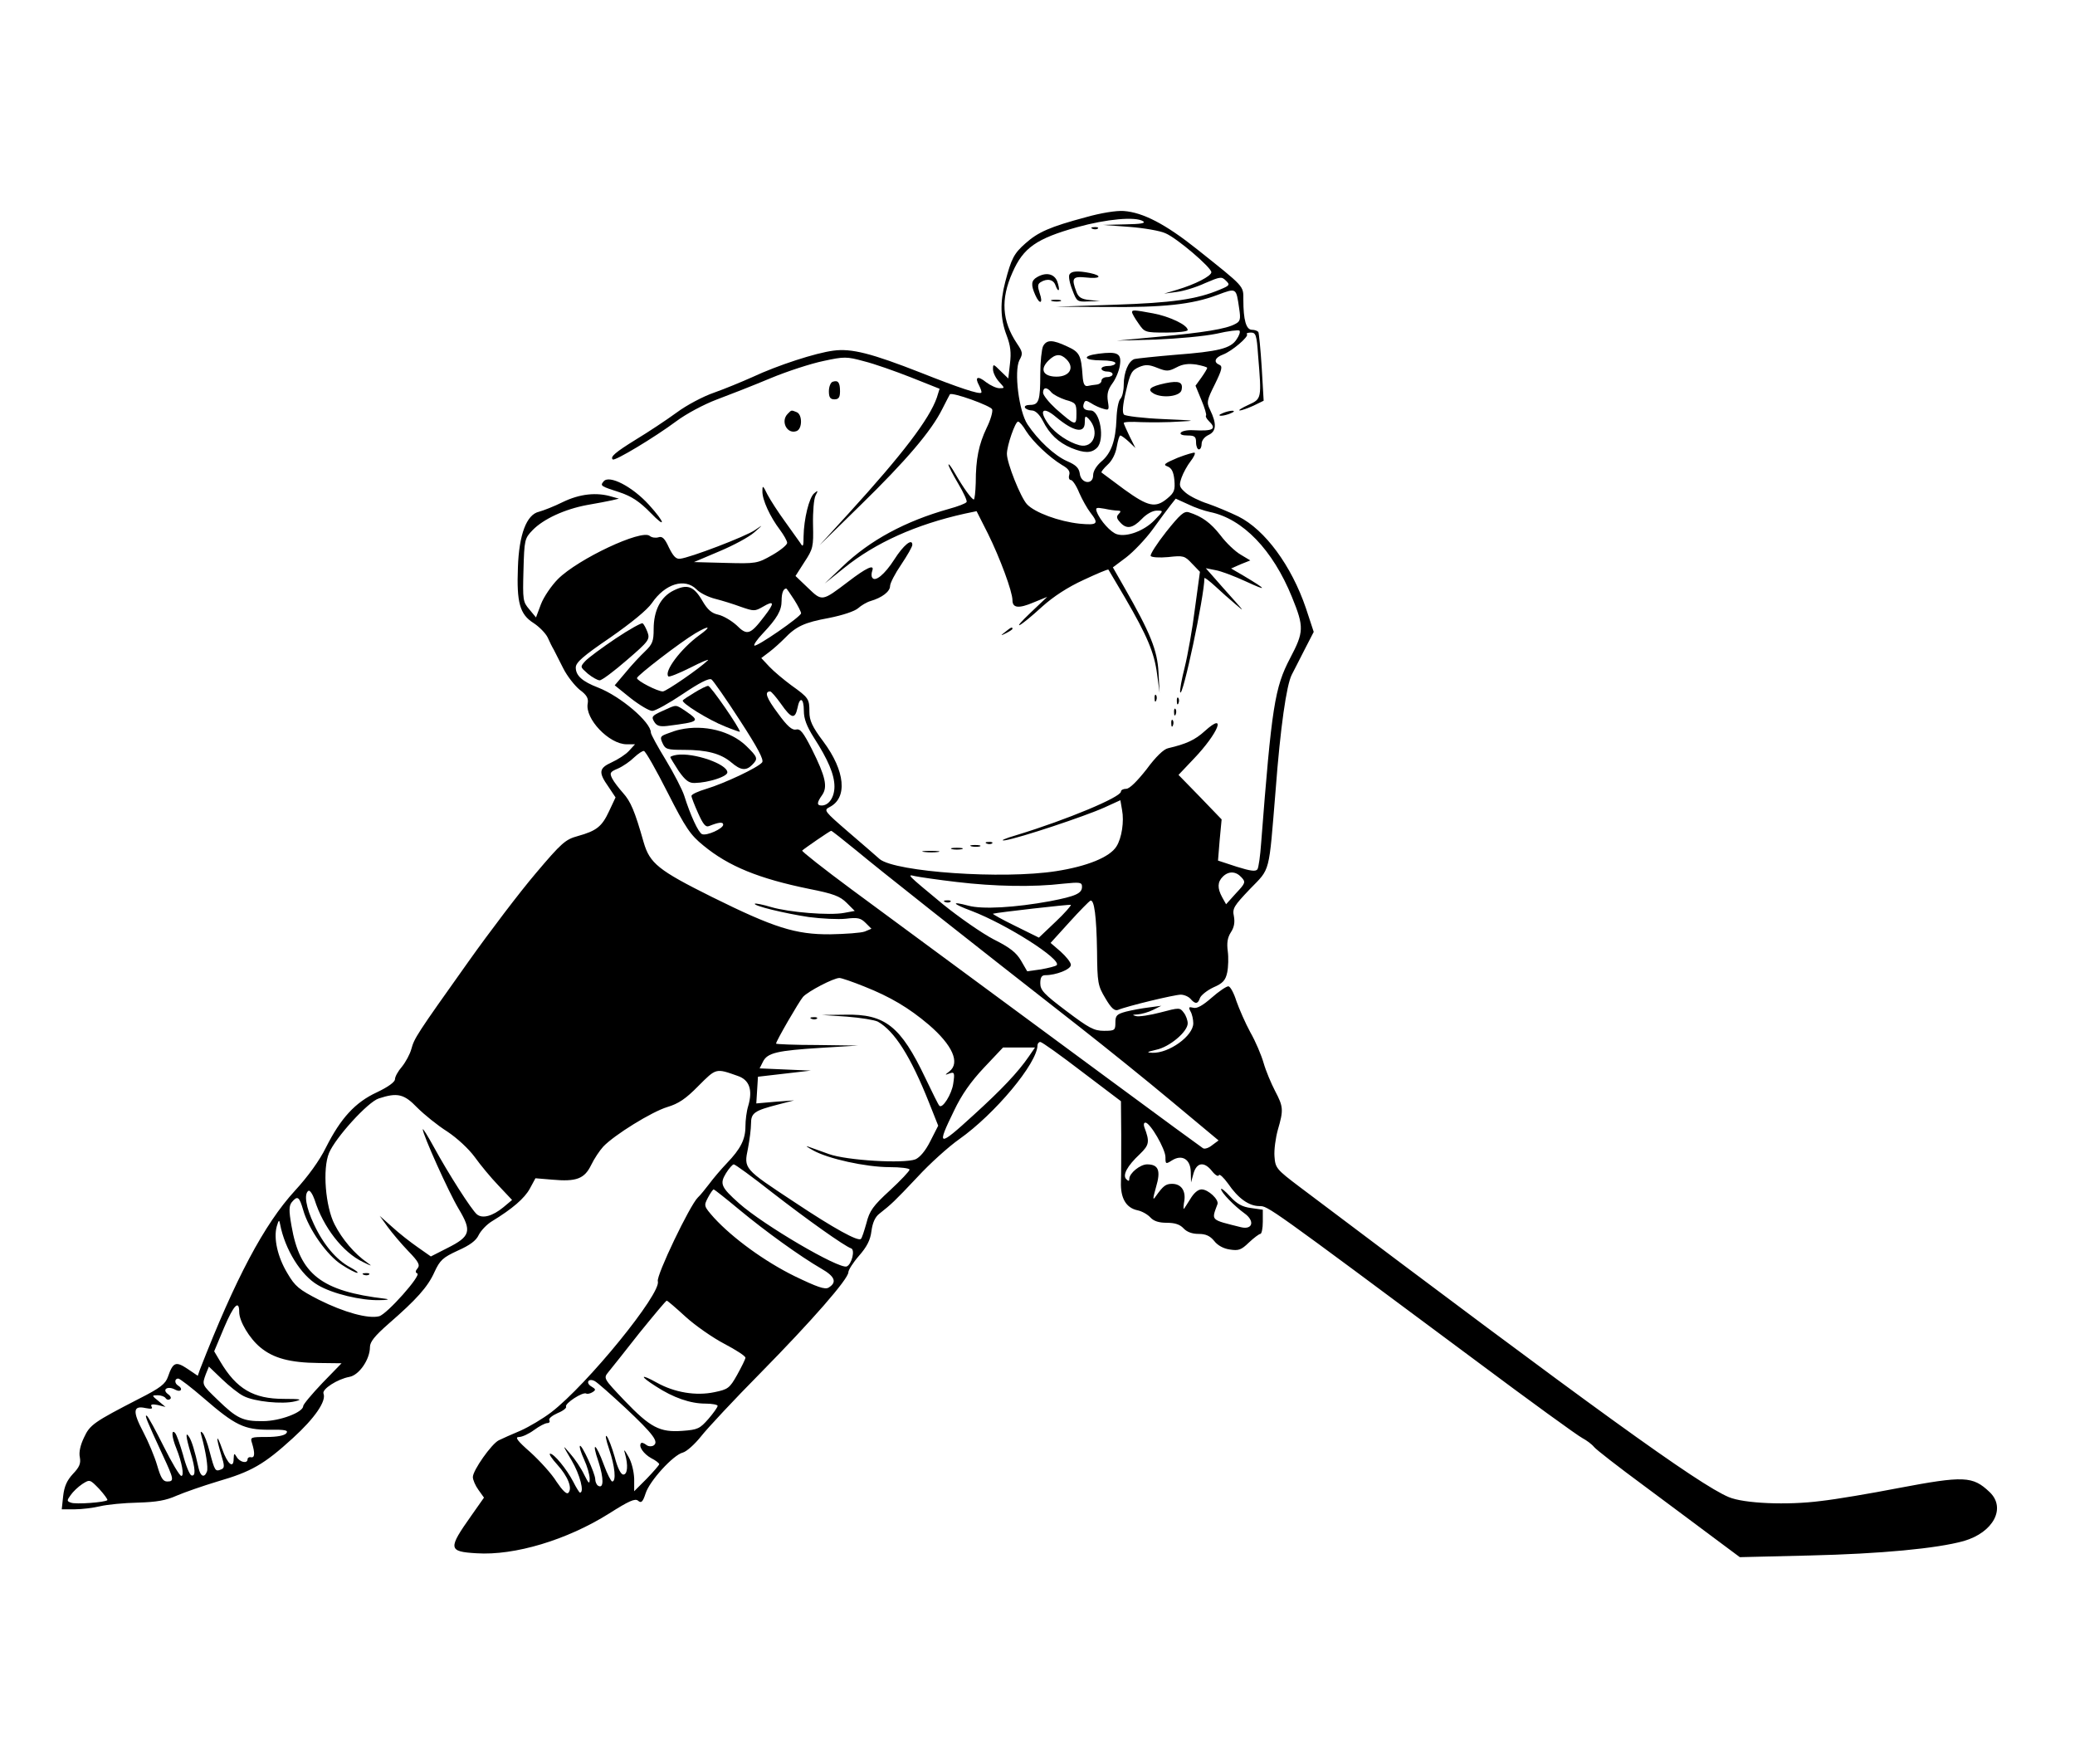 <svg version="1.0" xmlns="http://www.w3.org/2000/svg"
 width="200" height="170" viewBox="0 0 746 521"
 preserveAspectRatio="xMidYMid meet">

<g transform="translate(0,521) scale(0.1,-0.1)"
fill="#000000" stroke="none">
<path d="M3905 4995 c-131 -35 -173 -54 -218 -94 -42 -37 -51 -55 -73 -139
-19 -72 -18 -132 5 -192 14 -37 17 -62 12 -102 l-6 -53 -28 27 c-26 26 -27 26
-27 6 0 -12 10 -32 22 -45 21 -23 21 -23 1 -23 -11 0 -32 10 -47 21 -31 25
-43 20 -26 -11 6 -12 10 -23 8 -26 -7 -7 -82 18 -218 72 -176 69 -249 88 -314
79 -63 -8 -199 -52 -291 -95 -38 -17 -101 -43 -138 -56 -38 -13 -99 -45 -135
-72 -37 -27 -102 -70 -145 -96 -76 -47 -94 -63 -84 -72 7 -7 150 79 228 137
36 27 100 61 145 78 43 16 130 50 192 76 62 26 149 54 193 63 74 16 83 16 145
-1 37 -9 113 -36 169 -58 l103 -41 -10 -32 c-27 -77 -122 -202 -317 -416
l-105 -115 148 145 c164 160 254 266 293 344 14 28 27 52 28 54 8 9 147 -41
152 -54 3 -8 -6 -39 -20 -67 -28 -59 -39 -111 -39 -197 -1 -33 -4 -60 -7 -60
-8 1 -37 41 -67 93 -13 23 -24 38 -24 32 0 -5 16 -36 35 -68 19 -32 33 -62 30
-66 -2 -5 -31 -16 -64 -25 -156 -44 -283 -112 -382 -207 l-64 -61 70 56 c113
91 258 156 433 195 l43 9 41 -81 c43 -87 88 -208 88 -239 0 -28 22 -31 76 -8
l49 20 -59 -56 c-76 -72 -42 -55 41 21 40 36 92 70 149 96 47 22 87 39 89 37
1 -2 28 -47 59 -100 81 -139 106 -199 116 -276 l9 -67 -4 74 c-4 79 -29 141
-124 307 l-40 70 48 36 c26 20 69 65 94 99 25 35 55 75 65 88 l19 24 44 -20
c24 -12 60 -24 79 -28 118 -24 226 -136 295 -306 44 -108 43 -125 -7 -220 -55
-105 -66 -173 -104 -665 -3 -44 -9 -86 -13 -93 -6 -9 -24 -7 -75 9 l-67 22 6
74 7 74 -77 80 -78 80 55 58 c88 92 120 172 40 100 -36 -33 -68 -47 -132 -62
-16 -3 -45 -31 -78 -76 -34 -43 -61 -70 -73 -70 -10 0 -19 -4 -19 -10 0 -20
-194 -101 -374 -156 -45 -13 -64 -22 -42 -19 51 8 286 86 357 118 l57 26 6
-35 c8 -41 -1 -101 -20 -131 -24 -39 -107 -72 -217 -89 -192 -30 -576 -3 -634
43 -11 10 -62 54 -112 97 -88 76 -90 79 -69 90 66 33 57 130 -22 236 -40 53
-50 76 -50 106 0 47 -2 51 -65 96 -27 20 -63 50 -79 67 l-29 31 29 22 c16 12
40 34 54 48 42 44 72 58 160 74 50 10 92 24 105 35 11 10 31 22 45 26 41 12
70 34 70 54 0 10 18 45 40 77 22 33 40 64 40 71 0 25 -32 -1 -65 -53 -34 -53
-69 -82 -79 -65 -4 5 -3 16 0 25 9 25 -22 10 -86 -39 -95 -72 -94 -72 -145
-23 l-45 43 32 50 c31 47 33 55 31 134 -1 47 3 93 9 105 10 19 9 20 -5 8 -18
-15 -37 -92 -38 -155 0 -36 -2 -40 -12 -23 -7 10 -32 45 -55 77 -24 33 -52 76
-63 97 -16 33 -18 34 -18 12 -1 -31 28 -93 63 -139 14 -19 26 -40 26 -47 0 -7
-24 -27 -54 -44 -53 -30 -57 -31 -168 -28 l-113 3 92 39 c50 21 106 51 125 68
33 29 33 29 2 8 -33 -23 -235 -100 -269 -103 -15 -2 -25 10 -40 40 -15 33 -24
42 -38 37 -10 -3 -24 -1 -31 5 -29 25 -258 -83 -330 -155 -23 -23 -51 -64 -61
-90 l-18 -48 -24 29 c-23 27 -24 33 -21 141 3 109 4 114 33 144 39 40 115 75
195 90 36 6 76 14 90 17 l25 6 -25 7 c-55 17 -116 10 -176 -19 -32 -16 -71
-31 -86 -35 -45 -10 -72 -82 -76 -200 -5 -127 7 -169 56 -200 20 -13 43 -36
51 -52 7 -16 17 -36 22 -44 4 -8 19 -38 34 -67 14 -28 41 -62 59 -77 26 -19
32 -31 29 -49 -11 -55 77 -147 140 -147 l30 0 -22 -24 c-12 -13 -40 -31 -62
-41 -46 -21 -48 -36 -12 -87 l26 -39 -23 -49 c-26 -56 -45 -71 -113 -90 -44
-12 -58 -24 -151 -134 -57 -67 -165 -209 -241 -316 -190 -267 -195 -276 -206
-315 -5 -19 -21 -48 -34 -64 -14 -16 -25 -36 -25 -45 0 -10 -25 -28 -65 -47
-78 -36 -130 -93 -183 -198 -23 -47 -65 -105 -112 -156 -110 -120 -214 -316
-341 -642 l-8 -23 -37 25 c-42 28 -52 24 -70 -28 -9 -26 -26 -40 -105 -80
-161 -83 -176 -93 -197 -139 -13 -27 -19 -53 -15 -71 4 -22 -1 -35 -25 -60
-22 -24 -31 -45 -35 -80 l-5 -47 47 0 c25 0 66 5 91 11 25 6 86 12 135 13 69
2 102 8 140 25 28 12 94 35 147 51 121 35 167 61 271 156 78 71 121 133 110
160 -6 16 50 52 93 60 35 6 74 63 74 107 0 19 17 40 67 84 99 86 141 132 165
186 20 43 30 52 84 77 43 19 66 36 75 56 8 16 29 38 47 49 74 45 118 83 137
118 l20 37 60 -5 c87 -8 116 3 140 52 11 23 31 53 44 67 40 42 174 125 230
142 40 12 66 29 112 76 64 64 62 64 141 36 42 -14 55 -50 38 -108 -6 -19 -10
-52 -10 -73 0 -47 -17 -81 -67 -133 -21 -22 -49 -55 -63 -74 -14 -18 -32 -41
-41 -49 -29 -28 -150 -281 -144 -301 14 -43 -254 -372 -383 -471 -30 -23 -79
-52 -110 -66 -31 -13 -67 -29 -79 -35 -26 -13 -93 -108 -93 -132 0 -10 9 -31
20 -46 l20 -28 -45 -64 c-85 -120 -84 -130 18 -136 137 -9 326 48 477 143 71
45 93 55 104 46 11 -10 17 -5 27 26 14 45 100 139 134 147 14 4 43 30 66 59
22 28 118 131 213 227 185 188 316 338 316 362 0 8 17 35 38 59 28 32 41 56
45 89 4 30 13 51 29 63 43 34 53 43 136 131 45 49 113 110 150 136 129 91 281
273 282 338 0 6 5 12 10 12 6 0 73 -48 150 -107 l140 -106 1 -121 c0 -67 0
-143 -1 -169 -2 -58 18 -93 59 -102 16 -3 37 -15 47 -26 12 -13 30 -19 59 -19
29 0 47 -6 60 -20 12 -13 31 -20 54 -20 26 0 41 -7 56 -25 12 -16 34 -28 56
-31 32 -5 41 -2 69 25 18 17 37 31 41 31 5 0 9 20 9 44 l0 43 -42 6 c-32 4
-51 15 -75 41 -18 20 -33 32 -33 27 0 -12 48 -61 84 -87 38 -27 30 -60 -12
-50 -112 28 -107 23 -85 83 6 16 -33 53 -57 53 -13 0 -28 -13 -41 -35 -12 -19
-22 -35 -23 -35 -2 0 -1 14 2 30 5 36 -12 60 -44 60 -23 0 -32 -7 -59 -45 -11
-16 -11 -10 1 33 18 60 9 82 -32 82 -25 0 -64 -32 -64 -52 0 -9 -3 -9 -11 -1
-14 14 3 47 49 90 34 33 36 44 16 97 -3 9 -2 16 4 16 17 0 72 -95 72 -124 0
-25 1 -26 23 -12 36 23 67 5 68 -41 l1 -38 9 33 c12 40 39 43 67 7 11 -14 22
-20 24 -14 2 6 17 -8 33 -30 36 -53 75 -81 113 -81 31 0 28 2 773 -552 198
-148 372 -274 388 -282 15 -8 34 -22 42 -32 7 -9 88 -72 179 -139 91 -68 206
-153 255 -190 l90 -67 250 6 c256 6 458 25 555 52 107 31 153 119 93 176 -61
58 -92 59 -330 14 -98 -19 -222 -40 -276 -46 -122 -16 -278 -9 -332 14 -109
46 -488 320 -1544 1116 -82 62 -86 67 -89 108 -2 24 4 67 12 96 21 72 20 83
-10 140 -14 27 -33 72 -41 100 -8 28 -29 78 -48 111 -18 33 -40 84 -50 112 -9
29 -22 53 -29 53 -7 0 -34 -18 -60 -41 -32 -28 -53 -40 -66 -36 -16 4 -18 2
-10 -13 6 -10 10 -30 10 -43 0 -45 -87 -108 -147 -106 -23 1 -20 3 14 11 48
10 113 65 113 95 0 10 -6 28 -14 38 -14 19 -16 19 -84 1 -38 -10 -78 -16 -88
-13 -15 4 -13 5 6 6 14 1 39 8 55 16 l30 15 -45 -6 c-25 -3 -62 -10 -82 -15
-33 -9 -38 -14 -38 -39 0 -28 -2 -30 -41 -30 -36 0 -54 10 -135 71 -81 61 -94
75 -94 100 0 21 5 29 18 29 39 0 92 21 92 37 0 9 -17 30 -37 48 l-36 31 68 75
c37 41 71 75 75 77 14 5 22 -56 24 -181 1 -115 3 -125 30 -170 21 -36 33 -46
45 -42 33 14 204 55 226 55 12 0 28 -7 35 -15 17 -20 27 -19 34 3 4 10 25 27
48 38 35 15 44 26 50 54 4 19 5 54 2 76 -4 30 -1 49 11 68 12 18 15 36 11 58
-6 28 0 37 58 98 74 76 67 51 92 355 17 225 39 378 58 415 7 14 28 54 46 90
l33 64 -28 85 c-52 153 -147 282 -243 330 -31 15 -81 36 -110 46 -29 9 -65 27
-79 39 -24 21 -25 26 -15 55 6 17 21 44 32 58 11 14 18 28 15 31 -2 2 -30 -6
-61 -18 -47 -20 -54 -25 -37 -31 15 -6 22 -19 25 -49 3 -36 0 -45 -25 -66 -43
-36 -69 -30 -155 32 -42 31 -79 59 -82 61 -2 2 8 15 22 28 16 14 29 40 33 65
4 22 9 40 13 40 3 0 17 -10 30 -22 l24 -23 -21 42 c-11 23 -21 45 -21 48 0 4
28 5 63 3 34 -1 96 -1 137 2 65 3 57 4 -57 9 -73 3 -137 11 -142 16 -7 7 -5
34 7 84 15 65 20 75 47 87 24 10 36 9 66 -3 33 -13 40 -13 69 2 22 12 43 14
71 10 21 -4 39 -9 39 -12 0 -3 -9 -18 -21 -35 l-21 -29 21 -51 c12 -28 19 -53
17 -56 -3 -2 1 -11 9 -19 31 -30 18 -38 -57 -34 -20 1 -39 -3 -43 -9 -4 -6 6
-10 24 -10 26 0 31 -4 31 -25 0 -14 5 -25 10 -25 6 0 10 9 10 20 0 12 10 25
25 32 28 13 30 40 5 91 -13 26 -11 34 18 92 25 51 28 64 16 69 -22 9 -17 26
13 37 32 12 94 65 86 73 -4 3 3 6 14 6 18 0 21 -9 26 -82 13 -157 13 -156 -35
-178 -24 -11 -38 -20 -31 -20 7 0 29 8 49 17 l37 18 -7 120 c-4 65 -10 123
-12 127 -3 4 -13 8 -23 8 -21 0 -31 35 -31 108 0 51 6 44 -167 182 -113 90
-194 132 -263 137 -26 2 -82 -7 -135 -22z m205 -15 c10 -7 -9 -10 -65 -11
l-80 -2 95 -7 c52 -4 111 -14 130 -23 41 -17 165 -123 165 -140 0 -14 -59 -44
-123 -63 l-47 -14 45 6 c25 3 71 17 103 32 54 23 59 24 74 9 16 -15 14 -18
-20 -32 -85 -36 -173 -48 -382 -55 l-210 -7 182 -1 c205 -2 309 9 399 43 70
26 68 27 79 -48 6 -39 4 -47 -14 -56 -32 -18 -114 -31 -276 -46 l-150 -14 141
4 c78 3 175 12 218 21 42 10 79 14 82 11 4 -4 -1 -18 -10 -31 -21 -33 -64 -44
-222 -56 -71 -6 -136 -13 -145 -15 -22 -7 -39 -48 -39 -93 0 -21 -5 -43 -12
-50 -7 -7 -13 -39 -14 -72 -3 -79 -19 -124 -55 -154 -17 -15 -29 -34 -29 -49
0 -36 -44 -30 -48 6 -3 20 -13 31 -46 45 -45 20 -104 75 -142 132 -31 47 -49
191 -29 231 13 23 12 29 -9 60 -54 81 -59 159 -16 255 39 89 86 122 233 163
104 29 210 39 237 21z m-421 -754 c25 -39 83 -94 129 -122 23 -13 30 -23 26
-36 -3 -10 0 -18 6 -18 6 0 20 -21 30 -46 11 -25 29 -57 40 -71 32 -41 26 -46
-39 -40 -74 8 -161 40 -189 70 -23 25 -72 148 -72 181 0 30 30 116 40 116 5 0
18 -15 29 -34z m329 -286 c12 0 13 -3 4 -12 -9 -9 -8 -16 5 -30 23 -26 45 -22
78 12 17 18 39 30 54 30 25 0 25 0 -9 -35 -36 -37 -98 -61 -134 -50 -22 6 -61
49 -73 81 -5 15 -2 16 27 11 18 -4 40 -7 48 -7z m-1514 -283 c12 -13 43 -28
67 -34 24 -6 66 -19 93 -29 46 -16 50 -16 78 0 42 25 44 15 6 -34 -51 -67 -62
-70 -100 -32 -19 17 -48 34 -66 38 -23 5 -38 17 -57 50 -31 53 -54 61 -103 37
-47 -23 -72 -72 -72 -139 0 -43 -4 -54 -31 -80 -17 -16 -49 -50 -70 -76 l-39
-46 57 -46 c32 -25 67 -46 78 -46 11 0 61 28 110 61 58 39 94 58 103 52 6 -4
53 -71 102 -147 65 -100 87 -142 80 -151 -15 -19 -137 -76 -200 -95 -30 -9
-55 -20 -54 -26 0 -5 11 -33 24 -62 18 -40 27 -51 39 -46 35 14 51 16 51 5 0
-14 -59 -41 -76 -34 -13 5 -42 68 -64 138 -7 22 -37 80 -66 128 -30 49 -54 93
-54 99 0 38 -110 131 -190 162 -57 22 -80 43 -80 72 0 18 26 41 123 107 76 53
134 100 151 125 47 69 118 91 160 49z m351 -37 c14 -22 25 -44 25 -49 0 -12
-161 -123 -168 -116 -3 3 10 22 30 43 52 55 68 83 68 118 0 27 6 44 17 44 1 0
14 -18 28 -40z m-341 -128 c-67 -49 -128 -131 -111 -148 3 -3 38 11 78 31 41
21 70 33 64 27 -28 -28 -150 -112 -162 -112 -19 0 -93 38 -93 48 0 9 156 129
210 161 51 30 60 26 14 -7z m294 -247 c37 -53 50 -56 59 -15 8 43 23 37 23
-10 0 -28 10 -55 36 -96 51 -79 74 -133 74 -176 0 -38 -20 -68 -46 -68 -18 0
-18 10 2 38 20 29 12 66 -37 164 -31 61 -42 75 -57 71 -14 -3 -31 11 -65 58
-42 56 -50 79 -28 79 4 0 21 -20 39 -45z m-408 -318 c65 -128 82 -153 129
-191 91 -75 200 -119 381 -156 86 -17 110 -26 134 -50 l29 -29 -38 -7 c-52
-10 -199 2 -263 21 -30 9 -56 14 -58 12 -8 -7 107 -35 194 -48 46 -6 106 -9
133 -6 42 5 53 3 71 -15 l21 -21 -24 -10 c-13 -5 -69 -9 -124 -10 -125 -1
-203 24 -425 134 -193 96 -224 121 -246 197 -32 113 -47 147 -74 177 -15 17
-33 40 -39 52 -10 20 -8 24 21 36 18 8 44 26 58 40 14 13 30 24 35 23 6 -1 44
-68 85 -149z m679 -209 c79 -66 371 -297 806 -637 88 -69 236 -188 328 -265
l168 -140 -23 -17 c-12 -10 -27 -15 -33 -11 -5 3 -154 112 -330 242 -324 239
-599 442 -933 688 -100 74 -180 137 -178 140 7 7 100 71 104 71 2 1 43 -32 91
-71z m1384 -96 c16 -17 15 -21 -19 -57 l-36 -40 -14 25 c-18 33 -17 55 2 74
21 21 47 20 67 -2z m-1023 -17 c134 -16 274 -19 383 -6 60 6 67 5 67 -11 0
-24 -22 -34 -115 -52 -125 -23 -244 -30 -294 -16 -64 17 -58 7 12 -19 128 -49
325 -175 306 -195 -4 -4 -29 -10 -56 -15 l-50 -7 -22 38 c-17 29 -39 47 -99
77 -42 22 -124 79 -182 126 -133 110 -130 108 -100 101 14 -3 81 -13 150 -21z
m355 -143 l-60 -57 -85 42 c-47 23 -83 43 -80 44 18 5 276 34 280 32 2 -2 -22
-30 -55 -61z m-687 -233 c93 -37 159 -76 231 -137 85 -73 114 -137 74 -168
-17 -13 -17 -14 1 -7 17 6 19 2 13 -37 -5 -37 -39 -92 -50 -79 -3 2 -25 47
-50 99 -89 187 -145 231 -288 228 l-84 -1 90 -6 c50 -4 99 -12 111 -18 60 -34
118 -125 184 -291 l33 -83 -28 -55 c-18 -36 -38 -59 -54 -66 -42 -16 -247 -4
-311 19 -30 11 -64 23 -75 27 -11 4 -3 -2 17 -13 54 -31 192 -61 276 -61 39 0
72 -4 72 -9 0 -5 -32 -39 -71 -75 -60 -55 -73 -73 -84 -117 -8 -28 -16 -54
-20 -57 -10 -10 -96 37 -240 133 -182 120 -181 119 -166 192 6 31 11 71 11 89
0 39 12 47 97 69 l58 15 -68 -5 -68 -6 3 48 3 48 95 11 95 11 -92 4 -92 4 12
24 c16 32 50 40 211 50 l131 8 -147 2 c-82 0 -148 3 -148 5 0 9 83 152 97 168
18 20 110 68 131 68 7 0 48 -14 90 -31z m591 -251 c-39 -57 -99 -120 -198
-210 -129 -118 -135 -116 -71 15 27 57 60 104 108 155 l68 72 58 0 57 0 -22
-32z m-2199 -184 c25 -25 73 -64 108 -86 36 -24 77 -62 99 -92 20 -28 58 -74
85 -102 l49 -52 -31 -26 c-39 -32 -75 -42 -95 -26 -19 15 -105 150 -155 242
-22 40 -40 69 -40 64 0 -19 93 -226 129 -286 48 -80 43 -99 -41 -141 l-59 -30
-47 33 c-26 18 -67 50 -92 73 l-45 40 29 -40 c16 -22 49 -61 74 -87 37 -38 43
-50 33 -62 -8 -9 -8 -15 -1 -18 17 -5 -109 -147 -137 -154 -39 -10 -126 14
-216 59 -72 37 -86 48 -114 96 -35 58 -50 125 -38 168 7 24 9 25 12 8 17 -90
75 -184 136 -219 52 -31 156 -56 222 -54 29 0 37 3 20 5 -229 27 -307 87 -337
262 -10 56 -9 72 1 85 21 25 27 20 41 -28 19 -68 86 -164 139 -197 24 -16 50
-29 55 -29 6 1 -5 9 -25 20 -49 26 -96 81 -130 154 -29 61 -37 110 -20 121 5
3 15 -12 22 -32 31 -99 102 -190 174 -224 32 -16 35 -16 15 -2 -45 31 -90 84
-117 137 -33 64 -44 200 -20 257 23 55 140 184 179 196 67 22 91 16 138 -33z
m1276 -305 c125 -97 260 -193 284 -201 15 -5 2 -58 -16 -65 -28 -10 -298 148
-387 227 -65 58 -70 70 -47 108 11 18 24 32 28 32 5 0 67 -45 138 -101z m-118
-62 c94 -78 219 -168 295 -212 49 -28 57 -49 26 -68 -13 -8 -41 2 -122 41
-108 53 -223 137 -290 210 -37 42 -37 43 -22 72 9 17 18 30 21 30 2 0 44 -33
92 -73z m-193 -385 c34 -31 97 -75 139 -97 42 -22 76 -44 76 -50 0 -5 -14 -33
-30 -62 -27 -48 -33 -52 -82 -62 -66 -14 -143 -1 -206 34 -61 34 -64 25 -4
-13 63 -41 124 -62 178 -62 24 0 44 -4 44 -8 0 -5 -15 -26 -33 -47 -31 -35
-38 -39 -94 -43 -81 -6 -115 12 -208 109 -75 79 -76 80 -58 102 10 12 60 75
111 140 52 64 96 117 99 117 3 0 33 -26 68 -58z m-1605 17 c0 -33 37 -95 76
-127 47 -39 107 -55 209 -56 l83 -1 -69 -71 c-38 -40 -69 -77 -69 -83 0 -22
-83 -54 -145 -54 -72 -1 -94 10 -162 76 -58 56 -57 54 -43 93 l11 27 47 -45
c26 -25 61 -53 78 -61 39 -20 139 -30 184 -19 29 7 22 9 -40 9 -109 0 -170 36
-228 134 l-22 37 36 86 c34 80 54 101 54 55z m-127 -310 c112 -97 145 -113
234 -113 60 1 71 -2 62 -13 -7 -8 -33 -13 -71 -13 -57 0 -59 -1 -52 -22 11
-36 10 -53 -3 -51 -7 2 -13 -2 -13 -7 0 -17 -28 -11 -39 8 -9 15 -10 14 -11
-6 0 -38 -22 -20 -41 34 -21 60 -24 47 -4 -19 13 -42 13 -49 -1 -54 -20 -8
-22 -5 -40 63 -8 32 -20 64 -26 69 -7 7 -8 4 -4 -10 16 -57 25 -116 20 -129
-9 -24 -23 -19 -30 12 -14 64 -25 98 -34 112 -14 22 -12 1 5 -56 18 -59 19
-87 3 -82 -6 2 -20 35 -30 74 -11 38 -23 73 -29 79 -14 14 -11 -17 5 -56 20
-50 29 -99 18 -99 -6 0 -34 47 -63 105 -29 58 -56 108 -61 111 -10 6 0 -18 56
-139 42 -90 43 -97 17 -97 -15 0 -23 13 -36 58 -9 31 -32 86 -50 120 -39 74
-37 96 8 86 21 -4 27 -3 22 5 -5 8 2 10 22 6 l28 -7 -25 21 c-25 20 -25 21 -3
21 12 0 25 -5 28 -10 4 -6 11 -8 16 -4 6 3 3 11 -7 18 -23 17 -1 31 26 16 20
-11 30 3 10 15 -13 8 -13 25 1 25 5 0 47 -32 92 -71z m1515 -34 c102 -96 122
-123 101 -136 -8 -4 -19 -3 -26 3 -8 6 -16 9 -18 6 -11 -11 9 -39 36 -54 16
-8 29 -18 29 -22 -1 -4 -21 -27 -45 -52 l-45 -45 0 45 c-1 26 -9 60 -21 80
-14 25 -18 28 -12 10 12 -42 9 -75 -6 -75 -9 0 -21 24 -31 63 -10 35 -23 69
-29 75 -6 6 -2 -15 9 -47 21 -62 26 -116 11 -116 -4 0 -18 27 -30 60 -29 79
-46 88 -19 10 19 -59 19 -98 -2 -85 -5 3 -10 14 -10 23 0 21 -49 127 -55 120
-3 -3 4 -25 15 -49 11 -24 20 -55 20 -69 0 -21 -3 -19 -20 15 -11 23 -33 56
-50 75 -29 34 -29 34 5 -24 30 -51 47 -116 30 -116 -2 0 -13 17 -24 39 -24 46
-69 101 -83 101 -6 0 6 -18 26 -40 38 -42 55 -85 39 -101 -6 -6 -21 9 -42 40
-17 28 -60 75 -94 106 -48 42 -57 55 -41 55 11 0 35 11 54 25 19 14 40 25 48
25 7 0 10 5 7 10 -4 6 10 17 30 26 20 8 33 19 30 23 -6 11 61 55 73 47 4 -2
14 0 22 5 13 8 12 11 -3 20 -23 13 -12 32 11 20 10 -5 59 -49 110 -96z m-1862
-332 c-8 -8 -115 -16 -131 -9 -15 5 -15 8 -1 27 8 12 27 30 42 40 27 17 27 17
61 -18 18 -20 31 -38 29 -40z"/>
<path d="M3928 4953 c7 -3 16 -2 19 1 4 3 -2 6 -13 5 -11 0 -14 -3 -6 -6z"/>
<path d="M3845 4789 c-4 -6 0 -30 10 -55 16 -43 18 -44 58 -42 l42 1 -38 4
c-29 3 -40 10 -47 29 -19 50 -14 57 35 52 51 -6 61 6 14 16 -45 9 -67 7 -74
-5z"/>
<path d="M3728 4779 c-21 -12 -22 -28 -6 -64 16 -36 29 -31 16 6 -8 25 -8 33
3 40 24 15 47 10 54 -12 4 -11 9 -19 11 -16 3 2 0 16 -5 31 -11 28 -41 34 -73
15z"/>
<path d="M3783 4693 c9 -2 23 -2 30 0 6 3 -1 5 -18 5 -16 0 -22 -2 -12 -5z"/>
<path d="M4070 4653 c0 -4 10 -22 23 -40 22 -32 23 -33 100 -33 42 0 77 4 77
9 0 18 -65 49 -124 60 -70 13 -76 13 -76 4z"/>
<path d="M3750 4531 c-5 -11 -10 -56 -10 -100 0 -96 -5 -111 -37 -111 -13 0
-21 -4 -18 -10 3 -5 15 -10 25 -10 12 0 27 -14 39 -37 24 -48 56 -78 103 -98
47 -19 72 -19 92 1 29 29 11 134 -23 134 -23 0 -31 9 -24 26 4 11 8 11 26 0
12 -8 32 -17 44 -20 20 -6 21 -4 16 27 -4 26 0 42 16 64 12 16 24 45 27 64 7
44 -7 52 -77 43 -61 -8 -54 -24 12 -24 27 0 49 -4 49 -10 0 -5 -11 -10 -25
-10 -14 0 -25 -4 -25 -10 0 -5 9 -10 20 -10 11 0 20 -4 20 -10 0 -5 -9 -10
-20 -10 -11 0 -20 -6 -20 -13 0 -7 -8 -13 -18 -14 -9 -1 -24 -3 -32 -5 -11 -2
-16 8 -18 37 -5 74 -11 85 -55 105 -53 25 -74 25 -87 1z m84 -47 c33 -33 8
-67 -46 -62 -40 4 -48 28 -19 57 25 25 44 26 65 5z m-54 -119 c7 -8 30 -20 51
-27 37 -10 39 -14 39 -50 0 -45 -3 -44 -74 18 -25 23 -46 49 -46 58 0 20 14
21 30 1z m17 -89 c64 -53 103 -60 103 -19 0 24 2 25 14 13 41 -44 19 -108 -33
-95 -39 10 -88 43 -111 75 -37 51 -21 67 27 26z"/>
<path d="M2213 3480 c-49 -33 -98 -69 -109 -81 -19 -21 -18 -21 9 -45 16 -13
35 -24 43 -24 8 0 52 33 98 73 79 68 83 74 74 100 -6 15 -13 29 -18 32 -4 2
-48 -22 -97 -55z"/>
<path d="M2497 3286 c-20 -12 -40 -25 -42 -28 -8 -8 91 -70 152 -94 29 -12 53
-20 53 -19 0 13 -105 165 -114 165 -6 0 -28 -11 -49 -24z"/>
<path d="M2382 3220 c-38 -17 -41 -21 -30 -39 9 -15 20 -18 47 -15 117 15 118
17 68 52 -40 26 -32 26 -85 2z"/>
<path d="M2445 3153 c-11 -2 -32 -9 -47 -15 -24 -9 -26 -12 -16 -34 10 -22 17
-24 77 -24 82 0 132 -13 170 -45 34 -29 53 -31 75 -9 22 22 21 27 -21 68 -56
54 -152 78 -238 59z"/>
<path d="M2433 3062 c-13 -2 -23 -6 -23 -8 0 -3 14 -25 30 -50 24 -34 37 -44
58 -43 49 1 117 23 117 38 0 30 -121 72 -182 63z"/>
<path d="M3398 2533 c7 -3 16 -2 19 1 4 3 -2 6 -13 5 -11 0 -14 -3 -6 -6z"/>
<path d="M2918 2113 c7 -3 16 -2 19 1 4 3 -2 6 -13 5 -11 0 -14 -3 -6 -6z"/>
<path d="M1308 1193 c7 -3 16 -2 19 1 4 3 -2 6 -13 5 -11 0 -14 -3 -6 -6z"/>
<path d="M2993 4403 c-7 -3 -13 -18 -13 -34 0 -22 5 -29 20 -29 15 0 20 7 20
29 0 32 -7 41 -27 34z"/>
<path d="M4190 4398 c-56 -12 -68 -23 -41 -38 33 -17 95 -9 99 14 6 28 -9 34
-58 24z"/>
<path d="M2832 4288 c-27 -27 -2 -75 32 -62 21 8 21 60 0 68 -20 8 -18 8 -32
-6z"/>
<path d="M4395 4290 c-13 -5 -14 -9 -5 -9 8 0 24 4 35 9 13 5 14 9 5 9 -8 0
-24 -4 -35 -9z"/>
<path d="M2170 4045 c-13 -16 -11 -17 60 -40 41 -14 69 -32 109 -73 57 -59 53
-36 -6 29 -59 65 -143 109 -163 84z"/>
<path d="M4192 3863 c-33 -42 -58 -81 -55 -86 3 -5 31 -7 63 -4 54 6 59 5 85
-23 l29 -30 -18 -132 c-9 -73 -26 -168 -37 -212 -11 -43 -18 -83 -16 -89 8
-25 87 346 87 410 0 4 17 -9 38 -28 20 -19 53 -48 72 -64 34 -29 34 -29 -5 15
-22 25 -54 60 -70 79 l-30 34 35 -7 c19 -3 69 -22 110 -41 78 -36 76 -30 -6
19 l-48 28 34 15 35 14 -35 21 c-19 11 -52 42 -72 69 -36 46 -67 68 -114 83
-17 5 -31 -7 -82 -71z"/>
<path d="M3614 3504 c-18 -14 -18 -15 4 -4 12 6 22 13 22 15 0 8 -5 6 -26 -11z"/>
<path d="M4151 3264 c0 -11 3 -14 6 -6 3 7 2 16 -1 19 -3 4 -6 -2 -5 -13z"/>
<path d="M4231 3254 c0 -11 3 -14 6 -6 3 7 2 16 -1 19 -3 4 -6 -2 -5 -13z"/>
<path d="M4221 3214 c0 -11 3 -14 6 -6 3 7 2 16 -1 19 -3 4 -6 -2 -5 -13z"/>
<path d="M4211 3174 c0 -11 3 -14 6 -6 3 7 2 16 -1 19 -3 4 -6 -2 -5 -13z"/>
<path d="M3548 2743 c7 -3 16 -2 19 1 4 3 -2 6 -13 5 -11 0 -14 -3 -6 -6z"/>
<path d="M3493 2733 c9 -2 23 -2 30 0 6 3 -1 5 -18 5 -16 0 -22 -2 -12 -5z"/>
<path d="M3423 2723 c9 -2 25 -2 35 0 9 3 1 5 -18 5 -19 0 -27 -2 -17 -5z"/>
<path d="M3323 2713 c15 -2 37 -2 50 0 12 2 0 4 -28 4 -27 0 -38 -2 -22 -4z"/>
</g>
</svg>
